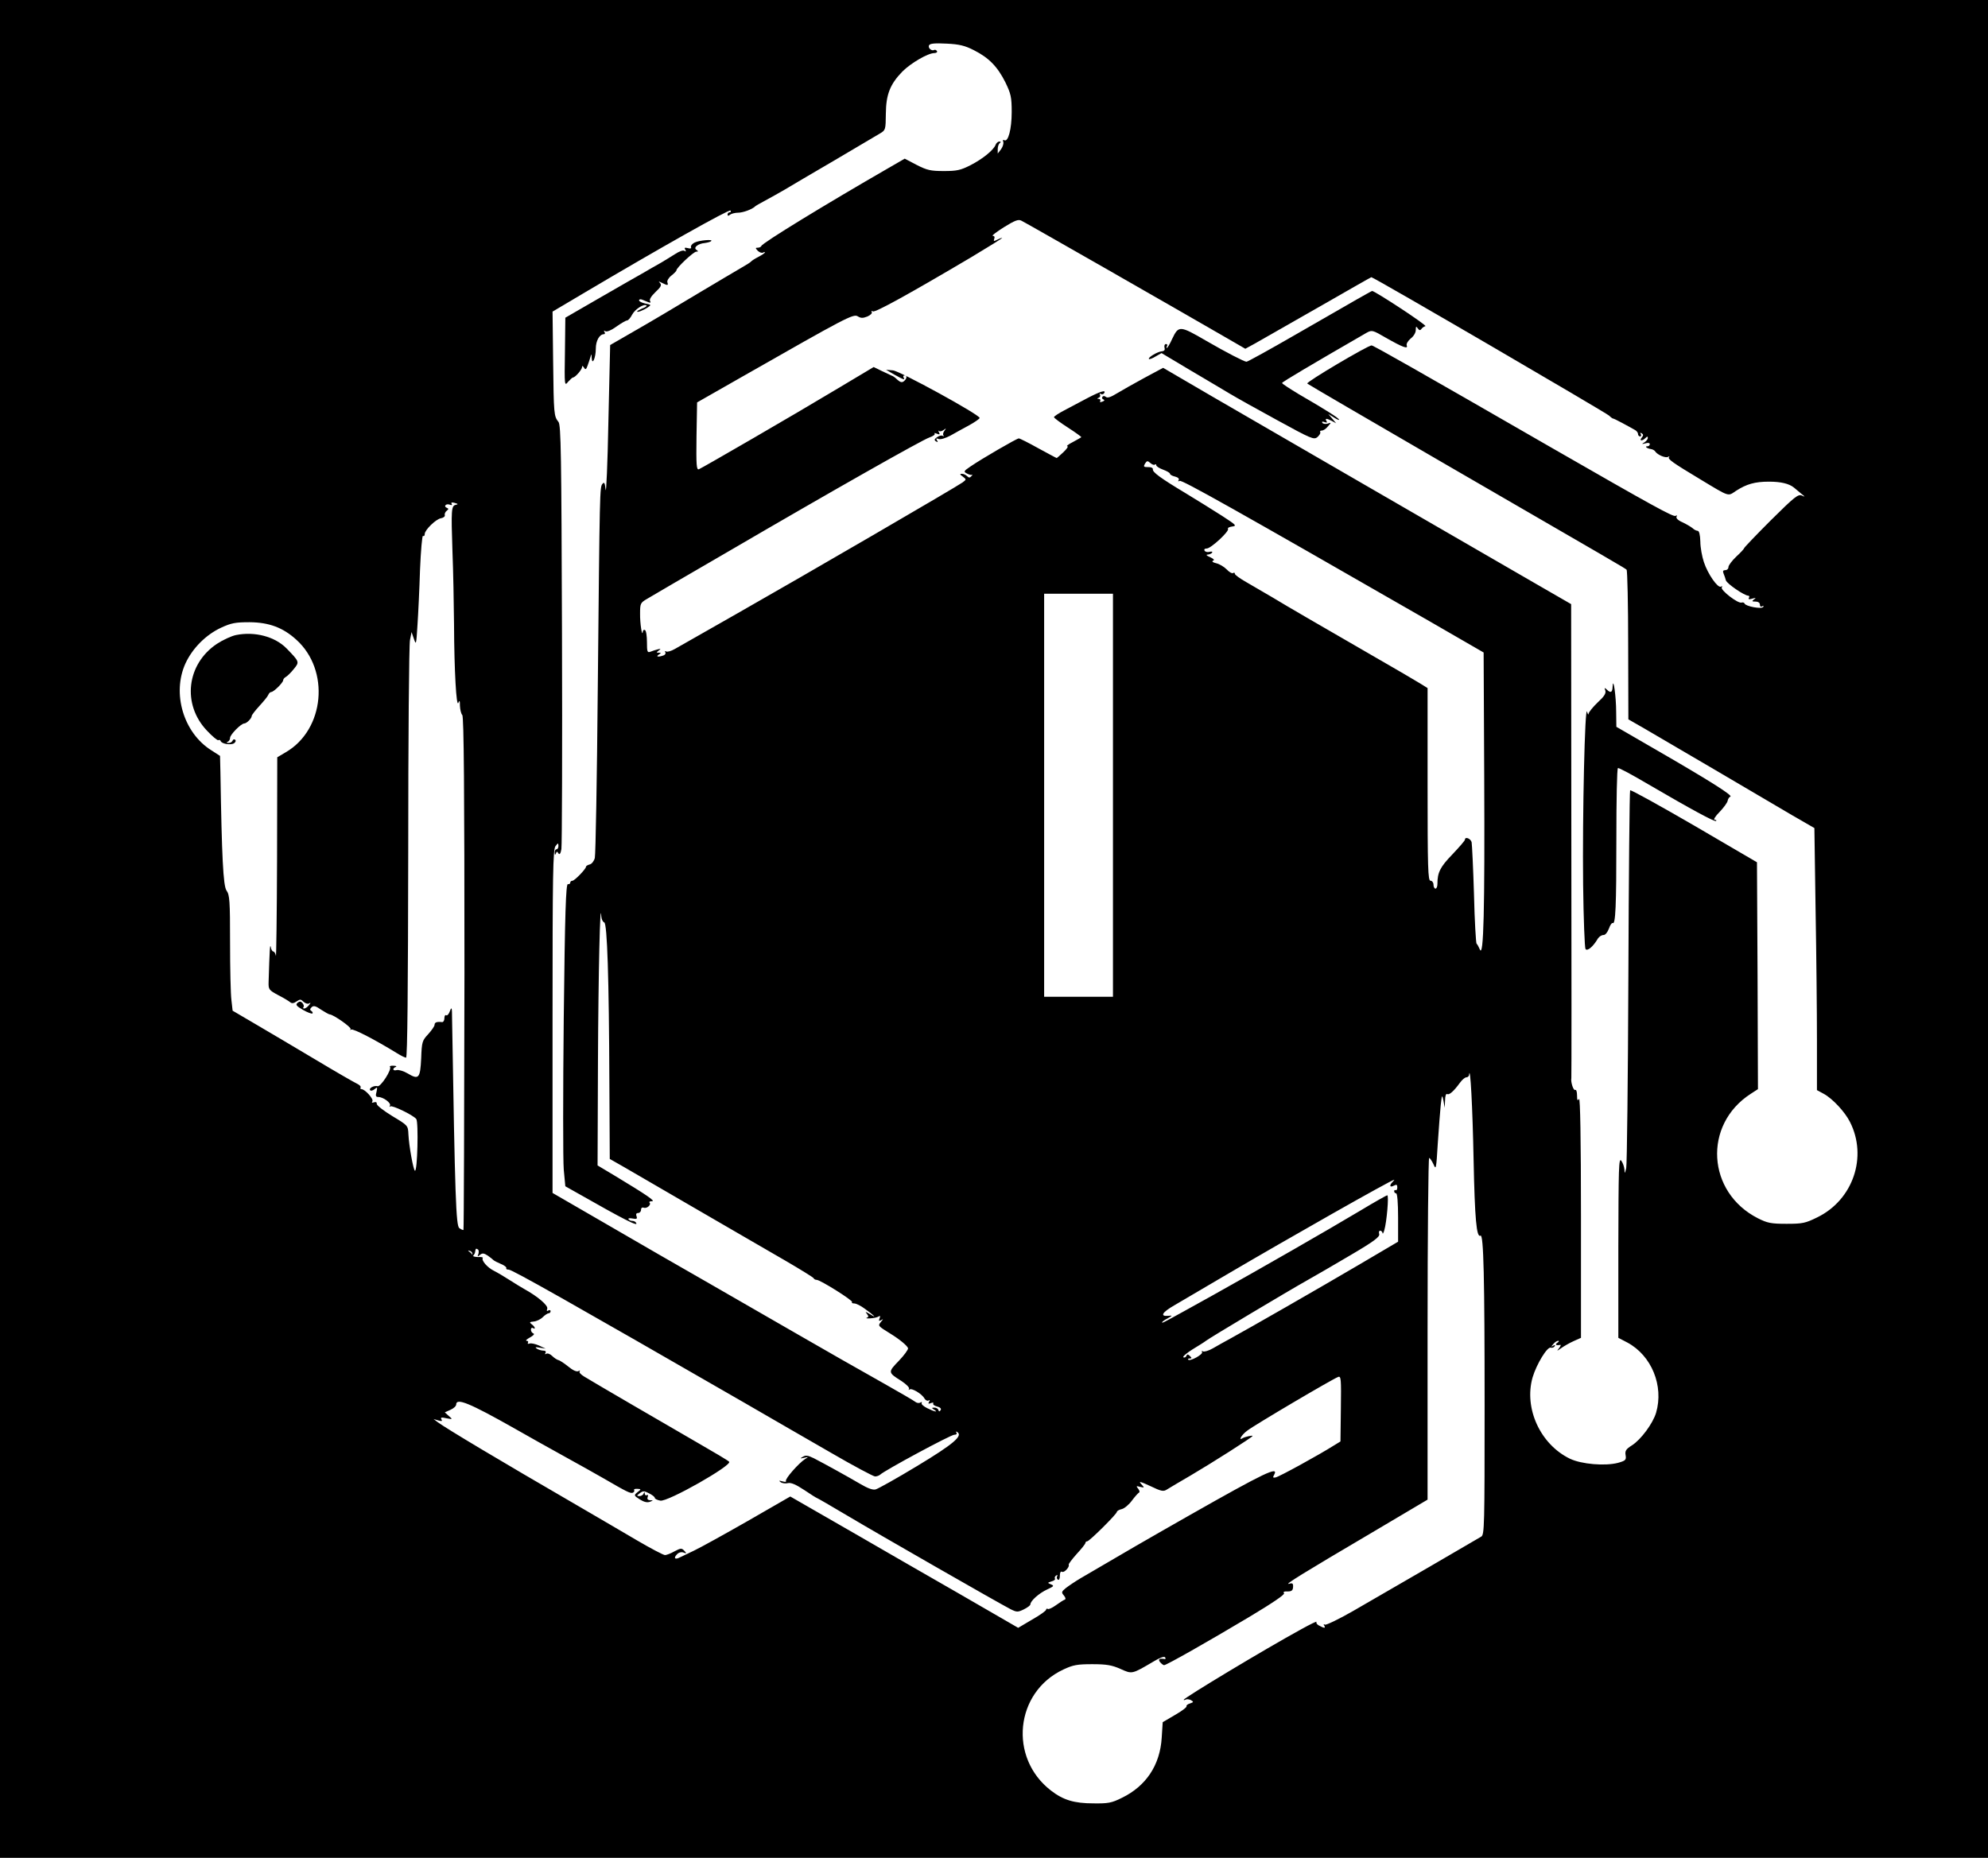 <?xml version="1.0" standalone="no"?>
<!DOCTYPE svg PUBLIC "-//W3C//DTD SVG 20010904//EN" "http://www.w3.org/TR/2001/REC-SVG-20010904/DTD/svg10.dtd">
<svg xmlns="http://www.w3.org/2000/svg" version="1.0" width="1011pt" height="945pt" viewBox="0 0 1011 945" preserveAspectRatio="xMidYMid meet">
<g transform="translate(0,945) scale(0.1,-0.1)" fill="#000000" stroke="none">
<path d="M0 4725 l0 -4725 5055 0 5055 0 0 4725 0 4725 -5055 0 -5055 0 0 -4725z m4954 4469 c75 -38 119 -83 159 -163 28 -58 32 -75 32 -151 0 -87 -18 -155 -38 -143 -6 4 -8 0 -5 -8 3 -9 -2 -25 -11 -38 l-17 -22 0 23 c0 13 5 26 10 30 7 5 7 8 -2 8 -7 0 -16 -8 -19 -17 -11 -27 -65 -71 -127 -103 -51 -26 -70 -30 -136 -30 -67 0 -85 4 -138 31 l-61 32 -83 -48 c-321 -185 -640 -380 -646 -396 -2 -5 -10 -9 -19 -9 -12 0 -12 -2 1 -16 9 -8 20 -12 26 -9 5 3 10 4 10 1 0 -3 -15 -13 -32 -22 -18 -9 -35 -20 -38 -24 -3 -4 -25 -18 -50 -32 -25 -14 -126 -75 -226 -134 -99 -60 -239 -143 -311 -184 l-130 -75 -9 -390 c-4 -214 -11 -370 -14 -346 -4 35 -7 41 -16 30 -14 -17 -14 -23 -24 -1044 -4 -456 -11 -843 -15 -859 -4 -16 -16 -31 -26 -33 -11 -3 -19 -8 -19 -12 0 -11 -58 -71 -69 -71 -6 0 -11 -4 -11 -10 0 -5 -6 -9 -12 -7 -10 1 -15 -143 -21 -682 -4 -377 -4 -723 0 -770 l8 -85 55 -31 c246 -140 319 -177 305 -155 -3 6 -12 10 -20 10 -8 0 -16 4 -19 9 -3 4 6 6 21 3 21 -4 25 -2 20 12 -4 10 -1 16 8 16 8 0 15 7 15 16 0 10 6 14 14 11 16 -6 40 16 29 26 -3 4 2 7 13 7 19 0 -26 31 -190 130 l-87 52 2 532 c2 441 11 840 17 734 1 -14 8 -28 15 -30 15 -6 24 -282 26 -818 l2 -385 72 -41 c40 -23 209 -121 377 -219 168 -97 368 -214 445 -258 77 -45 142 -85 143 -89 2 -5 9 -8 15 -8 20 -1 187 -106 180 -113 -3 -4 1 -7 11 -7 10 0 34 -12 54 -27 50 -36 64 -51 27 -28 -23 14 -27 15 -17 3 10 -13 10 -17 0 -21 -7 -2 1 -4 17 -3 17 1 36 5 42 9 9 6 11 3 6 -9 -5 -13 -3 -15 8 -9 12 7 12 6 -1 -9 -16 -20 -16 -20 47 -59 49 -30 88 -63 91 -75 1 -7 -20 -36 -47 -64 -56 -58 -56 -59 14 -103 24 -16 41 -33 38 -39 -3 -6 -3 -8 2 -4 10 10 64 -22 76 -45 6 -10 15 -14 21 -11 7 5 8 2 3 -6 -6 -10 -4 -12 9 -7 9 4 15 3 12 -2 -3 -5 6 -12 19 -15 16 -4 23 -11 19 -18 -6 -9 -9 -9 -12 0 -2 7 -11 12 -20 12 -15 0 -15 -2 -2 -10 24 -15 4 -12 -34 7 -19 9 -32 21 -29 26 3 6 1 7 -6 3 -6 -4 -17 -3 -24 2 -7 6 -77 47 -157 92 -217 123 -220 124 -435 248 -110 63 -315 181 -455 262 -140 80 -378 217 -527 304 l-273 158 0 872 c0 751 2 875 15 892 13 17 14 17 15 2 0 -10 -4 -18 -10 -18 -5 0 -10 -8 -9 -17 0 -13 2 -14 6 -4 4 11 7 11 13 0 6 -8 11 -1 15 22 3 19 5 511 3 1095 -3 911 -5 1063 -18 1078 -23 29 -24 38 -27 306 l-3 255 167 99 c378 224 733 424 738 415 4 -5 1 -9 -4 -9 -6 0 -11 -5 -11 -11 0 -8 4 -8 13 -1 6 5 25 10 40 10 25 0 72 17 87 32 3 3 25 16 50 29 25 13 70 39 100 56 30 18 145 86 255 150 110 65 213 126 230 136 29 17 29 20 30 101 1 97 21 149 84 214 43 43 130 94 163 94 10 0 16 5 13 10 -4 6 -10 8 -14 6 -13 -8 -34 11 -26 24 5 9 31 11 89 8 65 -3 93 -10 140 -34z m711 -1134 c248 -142 499 -286 559 -321 l109 -63 46 25 c25 14 169 96 319 182 150 86 274 157 276 157 12 0 1188 -686 1209 -704 9 -9 18 -15 20 -15 1 1 22 -9 46 -22 24 -13 52 -28 62 -34 11 -5 19 -15 19 -22 0 -7 5 -13 11 -13 5 0 7 5 3 12 -4 7 -3 8 5 4 9 -6 9 -11 0 -22 -14 -17 2 -19 19 -2 9 9 12 9 12 0 0 -6 -8 -16 -17 -22 -16 -9 -15 -10 5 -5 13 4 22 2 22 -4 0 -6 -5 -11 -12 -11 -16 0 -3 -11 17 -14 9 -1 20 -7 23 -13 12 -17 52 -34 65 -27 6 4 9 4 5 -1 -9 -9 17 -28 157 -112 154 -93 141 -88 183 -60 54 35 97 47 168 47 61 0 102 -10 127 -30 6 -5 23 -19 37 -31 21 -16 21 -18 4 -10 -19 9 -36 -4 -158 -125 -75 -75 -136 -139 -136 -142 0 -3 -18 -23 -40 -43 -22 -21 -40 -45 -40 -53 0 -9 -7 -16 -16 -16 -11 0 -14 -5 -9 -17 4 -10 10 -26 12 -35 5 -17 94 -78 114 -78 5 0 7 -5 3 -11 -4 -8 1 -9 17 -4 19 5 21 4 9 -4 -12 -9 -11 -11 8 -11 13 0 22 -6 22 -16 0 -9 5 -12 12 -8 6 4 8 3 5 -3 -8 -13 -90 3 -95 17 -2 5 -9 7 -15 5 -18 -7 -109 64 -101 77 4 7 3 8 -4 4 -16 -9 -67 64 -87 125 -9 27 -18 74 -18 104 -1 35 -6 55 -14 55 -6 0 -18 6 -25 13 -7 6 -30 20 -51 30 -24 10 -35 22 -31 29 4 7 3 8 -5 4 -11 -7 -118 52 -626 344 -687 396 -911 523 -920 523 -19 0 -335 -187 -327 -194 4 -4 318 -187 697 -407 889 -515 919 -532 927 -540 4 -4 8 -177 8 -384 l1 -377 82 -47 c45 -26 208 -122 362 -212 154 -91 330 -194 391 -230 l111 -64 6 -411 c4 -227 7 -527 7 -667 l0 -255 35 -19 c44 -24 107 -91 133 -143 90 -177 16 -396 -166 -485 -61 -30 -75 -33 -157 -33 -79 0 -97 4 -145 28 -260 132 -280 476 -37 633 l37 24 -2 577 -3 577 -320 187 c-176 102 -322 183 -325 179 -3 -5 -7 -431 -9 -949 -2 -517 -7 -955 -11 -973 -7 -29 -8 -30 -9 -7 -1 14 -8 34 -16 45 -13 17 -14 -34 -15 -441 l0 -460 46 -24 c123 -66 186 -220 146 -357 -16 -54 -77 -137 -123 -166 -30 -19 -36 -28 -32 -50 4 -24 0 -28 -39 -39 -66 -17 -185 -7 -244 21 -151 73 -235 257 -190 414 20 67 75 158 93 151 7 -2 15 1 19 7 5 7 2 8 -7 3 -12 -8 -12 -6 0 8 7 9 19 17 25 17 6 0 4 -5 -4 -10 -14 -9 -7 -15 14 -11 5 1 3 -6 -5 -16 -13 -17 -13 -17 11 0 14 10 42 26 62 35 l38 17 0 615 c0 401 -4 610 -10 600 -7 -11 -10 -7 -10 18 0 18 -4 31 -9 28 -9 -6 -24 40 -20 60 1 5 1 549 0 1210 l-1 1201 -182 105 c-390 225 -1405 813 -1643 951 l-250 146 -95 -51 c-52 -28 -115 -64 -140 -79 -31 -19 -48 -25 -56 -18 -8 6 -14 6 -18 0 -3 -5 -1 -11 6 -13 7 -3 5 -7 -6 -11 -10 -4 -15 -3 -11 3 3 6 0 10 -7 11 -10 0 -10 2 0 6 6 2 9 10 6 15 -4 6 -2 8 4 4 6 -3 13 -2 17 4 12 19 -20 9 -85 -25 -36 -19 -89 -47 -117 -62 -29 -15 -53 -31 -53 -35 0 -4 32 -28 71 -53 39 -25 70 -48 68 -49 -2 -2 -22 -13 -44 -25 -22 -11 -34 -21 -27 -21 6 0 -2 -13 -20 -30 -17 -16 -33 -30 -34 -30 -2 0 -44 23 -94 50 -50 28 -94 50 -99 50 -10 0 -186 -102 -246 -143 -35 -24 -36 -26 -17 -36 11 -6 22 -8 26 -6 3 3 2 -1 -4 -7 -8 -9 -13 -9 -22 0 -7 7 -19 12 -27 12 -11 0 -10 -4 5 -14 19 -15 19 -15 -1 -30 -28 -21 -802 -471 -1145 -666 -157 -89 -300 -171 -318 -181 -19 -11 -38 -16 -44 -13 -6 4 -8 2 -5 -3 4 -6 0 -14 -9 -17 -25 -9 -41 -7 -24 4 13 9 13 10 0 10 -13 0 -13 1 0 11 12 9 11 10 -5 6 -11 -3 -28 -8 -37 -12 -16 -6 -18 -1 -18 48 0 31 -4 59 -10 62 -5 3 -10 0 -11 -7 -3 -34 -15 42 -14 91 0 52 2 55 36 75 20 12 206 121 415 242 524 306 981 565 1021 579 18 6 30 15 26 19 -4 4 1 4 11 0 15 -6 17 -4 11 7 -4 8 -5 11 0 7 4 -4 15 -2 24 5 14 10 14 10 4 -4 -7 -9 -9 -20 -5 -24 4 -5 2 -5 -4 -2 -6 4 -19 0 -29 -7 -14 -10 -15 -15 -5 -21 9 -6 11 -4 5 5 -6 10 -4 12 8 7 10 -4 35 4 60 17 23 13 66 37 96 53 29 16 53 33 53 37 -1 17 -406 239 -441 242 l-35 3 43 -25 c47 -26 55 -29 46 -14 -3 6 -1 10 4 10 15 0 14 -15 -2 -29 -10 -8 -18 -6 -33 7 -10 10 -23 20 -29 21 -5 2 -28 13 -51 24 l-41 20 -184 -110 c-228 -137 -686 -402 -705 -410 -12 -4 -14 21 -12 167 l3 173 235 134 c519 296 560 318 582 304 16 -10 26 -10 49 -1 16 7 26 17 22 23 -3 6 -1 7 6 3 11 -7 185 89 501 276 90 54 161 98 156 98 -4 0 -16 -5 -26 -10 -16 -8 -18 -8 -14 5 4 9 1 15 -7 15 -8 0 18 20 56 44 57 35 74 42 90 33 11 -5 223 -126 470 -267z m208 -973 c4 3 7 2 7 -3 0 -6 16 -16 35 -23 19 -7 35 -16 35 -21 0 -4 11 -11 25 -14 16 -4 23 -11 19 -18 -4 -7 -3 -8 5 -4 10 7 286 -148 1276 -717 l270 -156 3 -633 c3 -678 -3 -921 -22 -878 -6 14 -13 27 -17 30 -3 3 -10 115 -13 250 -4 135 -10 254 -12 266 -5 19 -34 30 -34 13 0 -5 -29 -38 -64 -75 -62 -64 -76 -92 -76 -150 0 -13 -4 -24 -10 -24 -5 0 -10 9 -10 20 0 11 -7 20 -15 20 -13 0 -15 61 -15 490 l0 490 -37 23 c-21 13 -128 76 -238 139 -294 170 -431 249 -515 300 -41 24 -101 59 -132 77 -32 18 -58 37 -58 42 0 6 -4 8 -9 4 -6 -3 -20 5 -33 19 -13 13 -36 27 -53 31 -18 4 -24 10 -16 13 9 3 4 9 -15 18 -18 7 -23 13 -12 13 9 1 19 5 22 10 4 5 -2 7 -13 4 -10 -3 -22 0 -25 6 -4 6 0 11 11 11 21 0 116 88 108 100 -3 5 7 10 22 12 24 3 19 8 -52 54 -44 28 -127 80 -185 115 -130 78 -170 108 -167 122 1 7 -10 12 -24 11 -23 0 -25 2 -16 18 10 15 13 15 27 3 9 -8 20 -12 23 -8z m-3555 -205 c-23 -4 -24 -26 -17 -237 4 -99 7 -265 8 -370 1 -239 12 -426 22 -400 6 15 8 12 8 -15 1 -20 6 -41 12 -47 8 -8 11 -385 11 -1313 -1 -716 -3 -1304 -5 -1306 -2 -2 -11 2 -21 9 -17 12 -22 154 -37 1067 0 56 -2 61 -11 37 -5 -15 -14 -25 -19 -21 -5 3 -9 -4 -9 -16 0 -11 -6 -20 -12 -19 -26 3 -38 -1 -38 -14 0 -7 -15 -28 -32 -47 -31 -33 -33 -40 -36 -123 -5 -102 -12 -111 -69 -77 -20 12 -45 19 -55 17 -20 -6 -25 8 -5 16 6 3 1 6 -12 6 -13 1 -21 -2 -18 -5 12 -12 -47 -104 -63 -99 -18 5 -47 -11 -37 -21 3 -4 14 -1 22 6 14 12 15 10 10 -13 -6 -21 -4 -27 9 -27 25 0 67 -31 59 -44 -3 -6 -3 -8 2 -4 8 8 115 -43 132 -64 12 -14 6 -271 -7 -263 -8 5 -30 125 -33 185 -2 45 -2 45 -82 93 -44 27 -79 54 -79 62 1 8 -4 11 -14 8 -10 -4 -13 -2 -8 5 7 12 -38 62 -56 62 -5 0 -7 4 -4 9 3 4 -6 13 -19 19 -13 6 -107 60 -207 120 -101 60 -237 141 -304 180 l-121 71 -6 53 c-4 29 -7 161 -7 293 0 213 -2 243 -18 265 -17 24 -24 172 -31 600 l-2 85 -45 29 c-141 89 -200 289 -131 441 36 78 104 146 181 182 52 24 73 28 146 28 98 -1 169 -27 237 -89 172 -155 144 -457 -53 -572 l-44 -26 -1 -516 c-1 -285 -4 -507 -6 -494 -2 12 -8 22 -13 22 -5 0 -11 10 -13 23 -4 19 -6 -14 -11 -178 -1 -38 1 -41 49 -67 28 -14 55 -31 61 -36 8 -7 18 -6 32 4 18 12 22 12 36 -2 9 -8 21 -12 28 -8 9 6 9 3 -1 -9 -7 -9 -18 -17 -24 -17 -6 0 -7 3 -4 7 4 3 2 12 -4 20 -9 10 -15 11 -26 2 -11 -10 -6 -16 28 -36 23 -13 44 -21 48 -18 3 3 0 9 -6 13 -8 5 -7 10 2 19 10 9 21 6 48 -13 20 -13 40 -24 44 -24 19 -1 113 -67 106 -75 -5 -4 -3 -5 3 -2 10 6 122 -52 234 -121 19 -12 40 -22 45 -22 7 0 10 355 11 1043 0 573 4 1060 9 1082 l8 40 12 -35 c11 -33 12 -29 18 70 4 58 10 185 13 282 4 98 11 175 15 172 5 -3 9 1 9 10 0 20 57 76 83 80 12 2 21 9 19 16 -2 7 3 17 10 22 10 8 10 11 0 15 -18 7 -4 23 15 16 10 -4 14 -2 10 4 -5 7 1 9 15 5 18 -5 19 -7 6 -10z m3342 -1477 l0 -1025 -175 0 -175 0 0 1025 0 1025 175 0 175 0 0 -1025z m1834 -1855 c6 -300 15 -398 35 -385 16 9 21 -219 21 -864 0 -614 -1 -657 -17 -667 -21 -13 -453 -264 -651 -378 -73 -42 -138 -73 -144 -70 -7 4 -8 2 -4 -4 9 -15 1 -15 -25 -1 -11 5 -17 14 -14 19 3 5 -32 -12 -77 -37 -190 -104 -598 -350 -598 -359 0 -3 4 -2 10 1 5 3 17 2 27 -3 14 -9 14 -10 -6 -17 -11 -3 -19 -10 -17 -14 3 -4 -23 -24 -58 -44 l-63 -37 -5 -78 c-8 -139 -79 -247 -203 -307 -52 -26 -70 -29 -144 -28 -98 0 -154 17 -216 65 -217 167 -183 501 63 616 49 23 70 27 147 27 73 0 100 -5 143 -24 60 -27 57 -28 169 38 31 19 54 27 58 21 4 -6 3 -10 -2 -9 -27 5 -35 -1 -23 -16 7 -8 16 -15 20 -15 12 0 220 118 431 244 122 73 185 116 179 122 -6 6 0 10 18 9 21 0 27 5 28 23 1 18 -3 21 -20 16 -30 -8 76 57 412 255 l292 173 0 869 c0 478 4 869 8 869 4 0 14 -15 22 -32 13 -31 14 -25 22 107 5 77 12 165 15 195 6 53 7 54 14 20 l6 -35 2 38 c0 22 5 36 11 32 10 -6 33 14 65 58 11 15 25 27 32 27 7 0 14 6 14 13 6 56 18 -166 23 -433z m-412 -112 c-18 -18 -14 -30 6 -19 14 7 18 6 18 -9 0 -10 -4 -16 -8 -14 -4 3 -8 0 -8 -5 0 -6 5 -11 10 -11 6 0 10 -48 10 -123 l0 -123 -202 -119 c-211 -124 -553 -320 -648 -372 -30 -16 -72 -40 -93 -52 -21 -12 -43 -18 -49 -15 -6 4 -8 3 -5 -3 7 -12 -61 -49 -70 -39 -4 3 0 6 7 6 12 0 12 2 1 13 -11 10 -14 9 -18 -1 -3 -6 -9 -9 -15 -6 -5 3 16 21 46 40 31 19 62 38 69 44 14 12 419 254 517 309 36 20 134 77 217 126 121 71 151 94 147 108 -3 9 -1 17 5 17 6 0 11 -6 12 -12 0 -7 5 0 9 15 12 40 24 177 15 177 -4 0 -66 -35 -139 -79 -176 -105 -495 -288 -751 -431 -256 -142 -255 -142 -255 -136 0 3 12 12 28 20 26 15 26 15 3 13 -44 -4 -31 18 32 54 34 20 152 89 262 154 313 184 838 482 855 484 2 1 -1 -4 -8 -11z m-4649 -366 c-6 -14 -4 -15 8 -5 12 10 20 9 40 -4 13 -9 26 -20 29 -23 3 -3 20 -12 37 -19 18 -7 30 -17 28 -22 -3 -4 3 -7 12 -7 16 1 334 -179 1193 -674 129 -75 329 -190 445 -257 115 -67 217 -121 225 -121 9 0 20 4 26 9 23 22 361 204 377 203 10 0 15 4 11 10 -4 7 -2 8 4 4 31 -19 -20 -62 -204 -173 -104 -63 -199 -116 -211 -119 -15 -4 -41 6 -80 29 -63 37 -177 100 -235 130 -29 14 -41 16 -55 7 -16 -9 -15 -10 7 -5 23 5 23 5 5 -6 -33 -21 -104 -102 -98 -112 3 -5 -4 -6 -18 -2 -18 5 -20 4 -9 -4 8 -6 25 -8 37 -5 15 4 41 -7 83 -35 34 -23 63 -41 65 -41 2 0 73 -41 157 -91 156 -93 765 -442 827 -474 32 -16 37 -16 68 -1 18 9 33 20 33 25 0 18 44 57 85 76 35 16 37 19 20 26 -19 8 -19 8 2 15 13 3 21 10 18 14 -3 5 0 12 6 16 7 4 9 3 5 -4 -3 -6 -2 -13 4 -17 6 -4 10 5 10 20 0 16 4 24 11 20 10 -7 40 25 34 36 -2 3 16 27 40 54 25 27 45 52 45 57 0 4 4 8 9 8 11 0 151 139 151 150 0 4 11 11 25 14 13 3 37 23 52 44 15 20 32 39 36 40 4 2 2 11 -5 20 -11 13 -10 15 10 9 23 -5 23 -5 6 14 -15 16 -6 14 46 -10 56 -27 67 -29 85 -17 11 7 65 39 120 71 104 61 315 195 315 201 0 4 -38 -4 -50 -11 -25 -16 -6 17 23 38 34 27 434 263 462 273 15 6 16 -9 14 -161 l-2 -167 -36 -22 c-71 -45 -276 -158 -294 -161 -14 -3 -15 0 -7 14 24 45 -46 12 -430 -206 -232 -132 -320 -183 -555 -321 -27 -16 -61 -39 -75 -50 -22 -18 -23 -22 -10 -37 10 -12 11 -20 4 -22 -6 -2 -26 -15 -44 -28 -18 -13 -37 -22 -41 -19 -5 3 -9 1 -9 -4 0 -5 -32 -28 -71 -50 l-71 -42 -306 177 c-169 97 -397 228 -507 292 -110 63 -233 134 -273 157 l-73 42 -217 -125 c-119 -68 -242 -136 -272 -150 -30 -14 -63 -30 -73 -35 -25 -13 -33 -3 -14 16 9 10 23 13 33 9 16 -6 17 -5 4 9 -13 14 -18 14 -50 -3 -19 -11 -41 -19 -48 -19 -8 0 -71 33 -141 74 -69 41 -207 121 -306 179 -400 232 -659 387 -709 423 l-21 16 24 -7 c17 -5 22 -4 16 5 -6 10 0 12 25 6 33 -6 33 -6 12 12 l-20 18 29 13 c16 7 29 19 29 27 0 35 67 8 295 -121 66 -38 181 -102 255 -143 74 -41 164 -91 200 -112 117 -68 135 -77 148 -73 6 3 10 9 7 13 -3 5 4 8 16 7 20 -1 21 -2 1 -17 -19 -16 -19 -17 12 -37 21 -13 37 -17 51 -12 18 7 18 8 1 8 -12 1 -16 6 -12 17 3 8 2 12 -4 9 -6 -3 -10 0 -11 7 0 10 -2 10 -6 1 -2 -7 -12 -13 -21 -13 -15 1 -15 2 2 15 16 12 22 12 47 -1 16 -8 29 -18 29 -23 0 -5 12 -11 28 -14 37 -8 369 181 350 198 -7 7 -78 49 -158 95 -161 93 -532 309 -579 338 -17 10 -28 22 -23 27 4 5 1 5 -6 1 -9 -5 -28 3 -52 23 -21 17 -44 32 -51 33 -7 2 -21 11 -31 21 -10 10 -24 15 -30 11 -7 -4 -8 -3 -4 4 4 8 0 12 -11 12 -10 0 -25 5 -33 10 -11 8 -7 9 15 5 l30 -5 -34 16 c-18 8 -40 13 -48 10 -8 -3 -11 -1 -8 4 3 6 0 10 -7 10 -7 1 1 8 17 17 17 9 25 18 18 20 -7 3 -13 11 -13 19 0 9 5 12 10 9 16 -10 11 7 -6 19 -13 10 -11 12 10 14 14 1 35 11 46 22 11 11 25 20 30 20 6 0 10 5 10 11 0 5 -5 7 -12 3 -7 -5 -9 -2 -5 9 6 16 -47 62 -118 101 -16 9 -50 30 -75 46 -25 16 -60 37 -78 46 -34 17 -64 52 -57 65 3 4 -7 6 -23 5 -15 0 -28 3 -29 8 -1 5 -7 13 -15 18 -10 8 -10 9 2 5 8 -2 14 -11 12 -18 -2 -8 0 -10 5 -6 4 5 9 13 9 18 3 19 4 20 14 14 5 -3 6 -13 3 -23z"/>
<path d="M3532 8216 c-12 -6 -20 -16 -18 -22 3 -8 -3 -10 -16 -6 -16 4 -19 2 -13 -8 5 -9 4 -11 -4 -6 -7 5 -28 -3 -49 -17 -20 -13 -55 -34 -77 -47 -22 -12 -58 -33 -80 -46 -22 -12 -121 -69 -220 -126 l-180 -104 -2 -174 c-3 -173 -2 -175 16 -152 11 12 22 22 25 22 11 0 46 40 46 53 0 8 3 7 10 -3 7 -12 11 -10 18 10 5 14 12 34 15 45 4 17 5 16 6 -5 2 -42 21 -1 21 47 0 40 19 73 41 73 6 0 7 5 3 12 -5 7 -3 8 5 3 8 -4 30 5 56 24 24 17 48 31 54 31 6 0 18 14 26 30 15 28 61 57 73 46 3 -3 -7 -10 -22 -15 -14 -6 -26 -13 -26 -15 0 -7 31 5 55 21 18 12 17 13 -13 19 -18 4 -32 11 -32 16 0 6 7 7 15 4 8 -3 22 -9 32 -13 11 -4 14 -3 9 6 -5 7 6 25 27 45 28 26 33 36 24 46 -10 10 -8 10 10 1 28 -14 33 -14 27 3 -3 7 6 23 20 34 14 11 26 23 26 27 0 13 87 95 101 95 11 0 11 2 1 9 -18 11 7 32 43 35 14 2 29 6 32 10 11 10 -61 4 -85 -8z"/>
<path d="M6900 7927 c-41 -24 -182 -105 -313 -180 -130 -75 -242 -137 -248 -137 -11 0 -104 48 -204 106 -136 79 -141 79 -174 10 -11 -25 -24 -46 -27 -46 -3 0 -2 5 1 10 3 6 1 10 -6 10 -6 0 -9 -8 -7 -18 4 -12 -1 -18 -14 -19 -22 -2 -72 -32 -65 -39 2 -3 18 3 34 13 l30 17 149 -89 c82 -48 172 -102 199 -118 28 -17 135 -77 238 -133 177 -97 189 -102 207 -87 10 9 17 20 14 25 -3 4 1 8 8 8 8 0 22 9 31 21 18 20 18 21 -2 14 -10 -3 -22 -1 -26 4 -4 7 1 8 11 4 12 -4 15 -3 10 5 -9 15 -1 15 27 1 l22 -12 -20 24 -20 23 28 -17 c15 -10 27 -15 27 -12 0 7 -58 45 -205 130 -46 28 -85 53 -85 57 0 5 152 95 431 256 26 14 30 13 97 -26 86 -49 114 -59 106 -39 -3 8 6 23 20 35 15 11 26 30 26 43 0 19 2 21 10 9 7 -10 12 -12 18 -4 4 6 13 13 21 15 10 4 -257 179 -271 179 -2 0 -37 -20 -78 -43z"/>
<path d="M8201 5958 c-1 -31 -10 -35 -30 -15 -11 10 -13 9 -7 -6 4 -14 -6 -30 -39 -60 -25 -24 -45 -49 -46 -57 -1 -8 -4 -4 -8 10 -11 37 -24 -521 -20 -880 2 -173 8 -321 12 -327 9 -14 40 13 63 53 7 10 19 18 28 18 9 -1 20 12 28 32 6 18 15 31 19 29 15 -10 19 84 19 427 0 196 3 359 8 361 4 3 72 -34 152 -81 219 -128 341 -194 347 -188 4 3 0 6 -7 6 -8 0 3 18 25 40 21 22 40 48 41 57 2 10 8 19 14 21 14 5 -111 84 -371 234 l-209 121 -1 76 c0 77 -15 185 -18 129z"/>
<path d="M1201 6220 c-25 -5 -69 -26 -98 -45 -154 -103 -178 -307 -51 -441 28 -30 54 -51 58 -49 5 3 10 1 12 -4 5 -15 51 -22 68 -12 8 6 11 14 6 18 -5 4 -11 2 -13 -4 -3 -7 -12 -13 -21 -12 -11 0 -12 2 -4 6 6 2 12 11 12 20 0 16 56 73 72 73 12 0 38 26 38 38 0 5 18 28 39 51 21 23 42 48 45 56 3 8 10 15 15 15 13 0 61 48 61 60 0 5 6 13 14 17 7 4 26 22 40 40 30 36 29 37 -37 105 -59 60 -161 87 -256 68z"/>
</g>
</svg>
